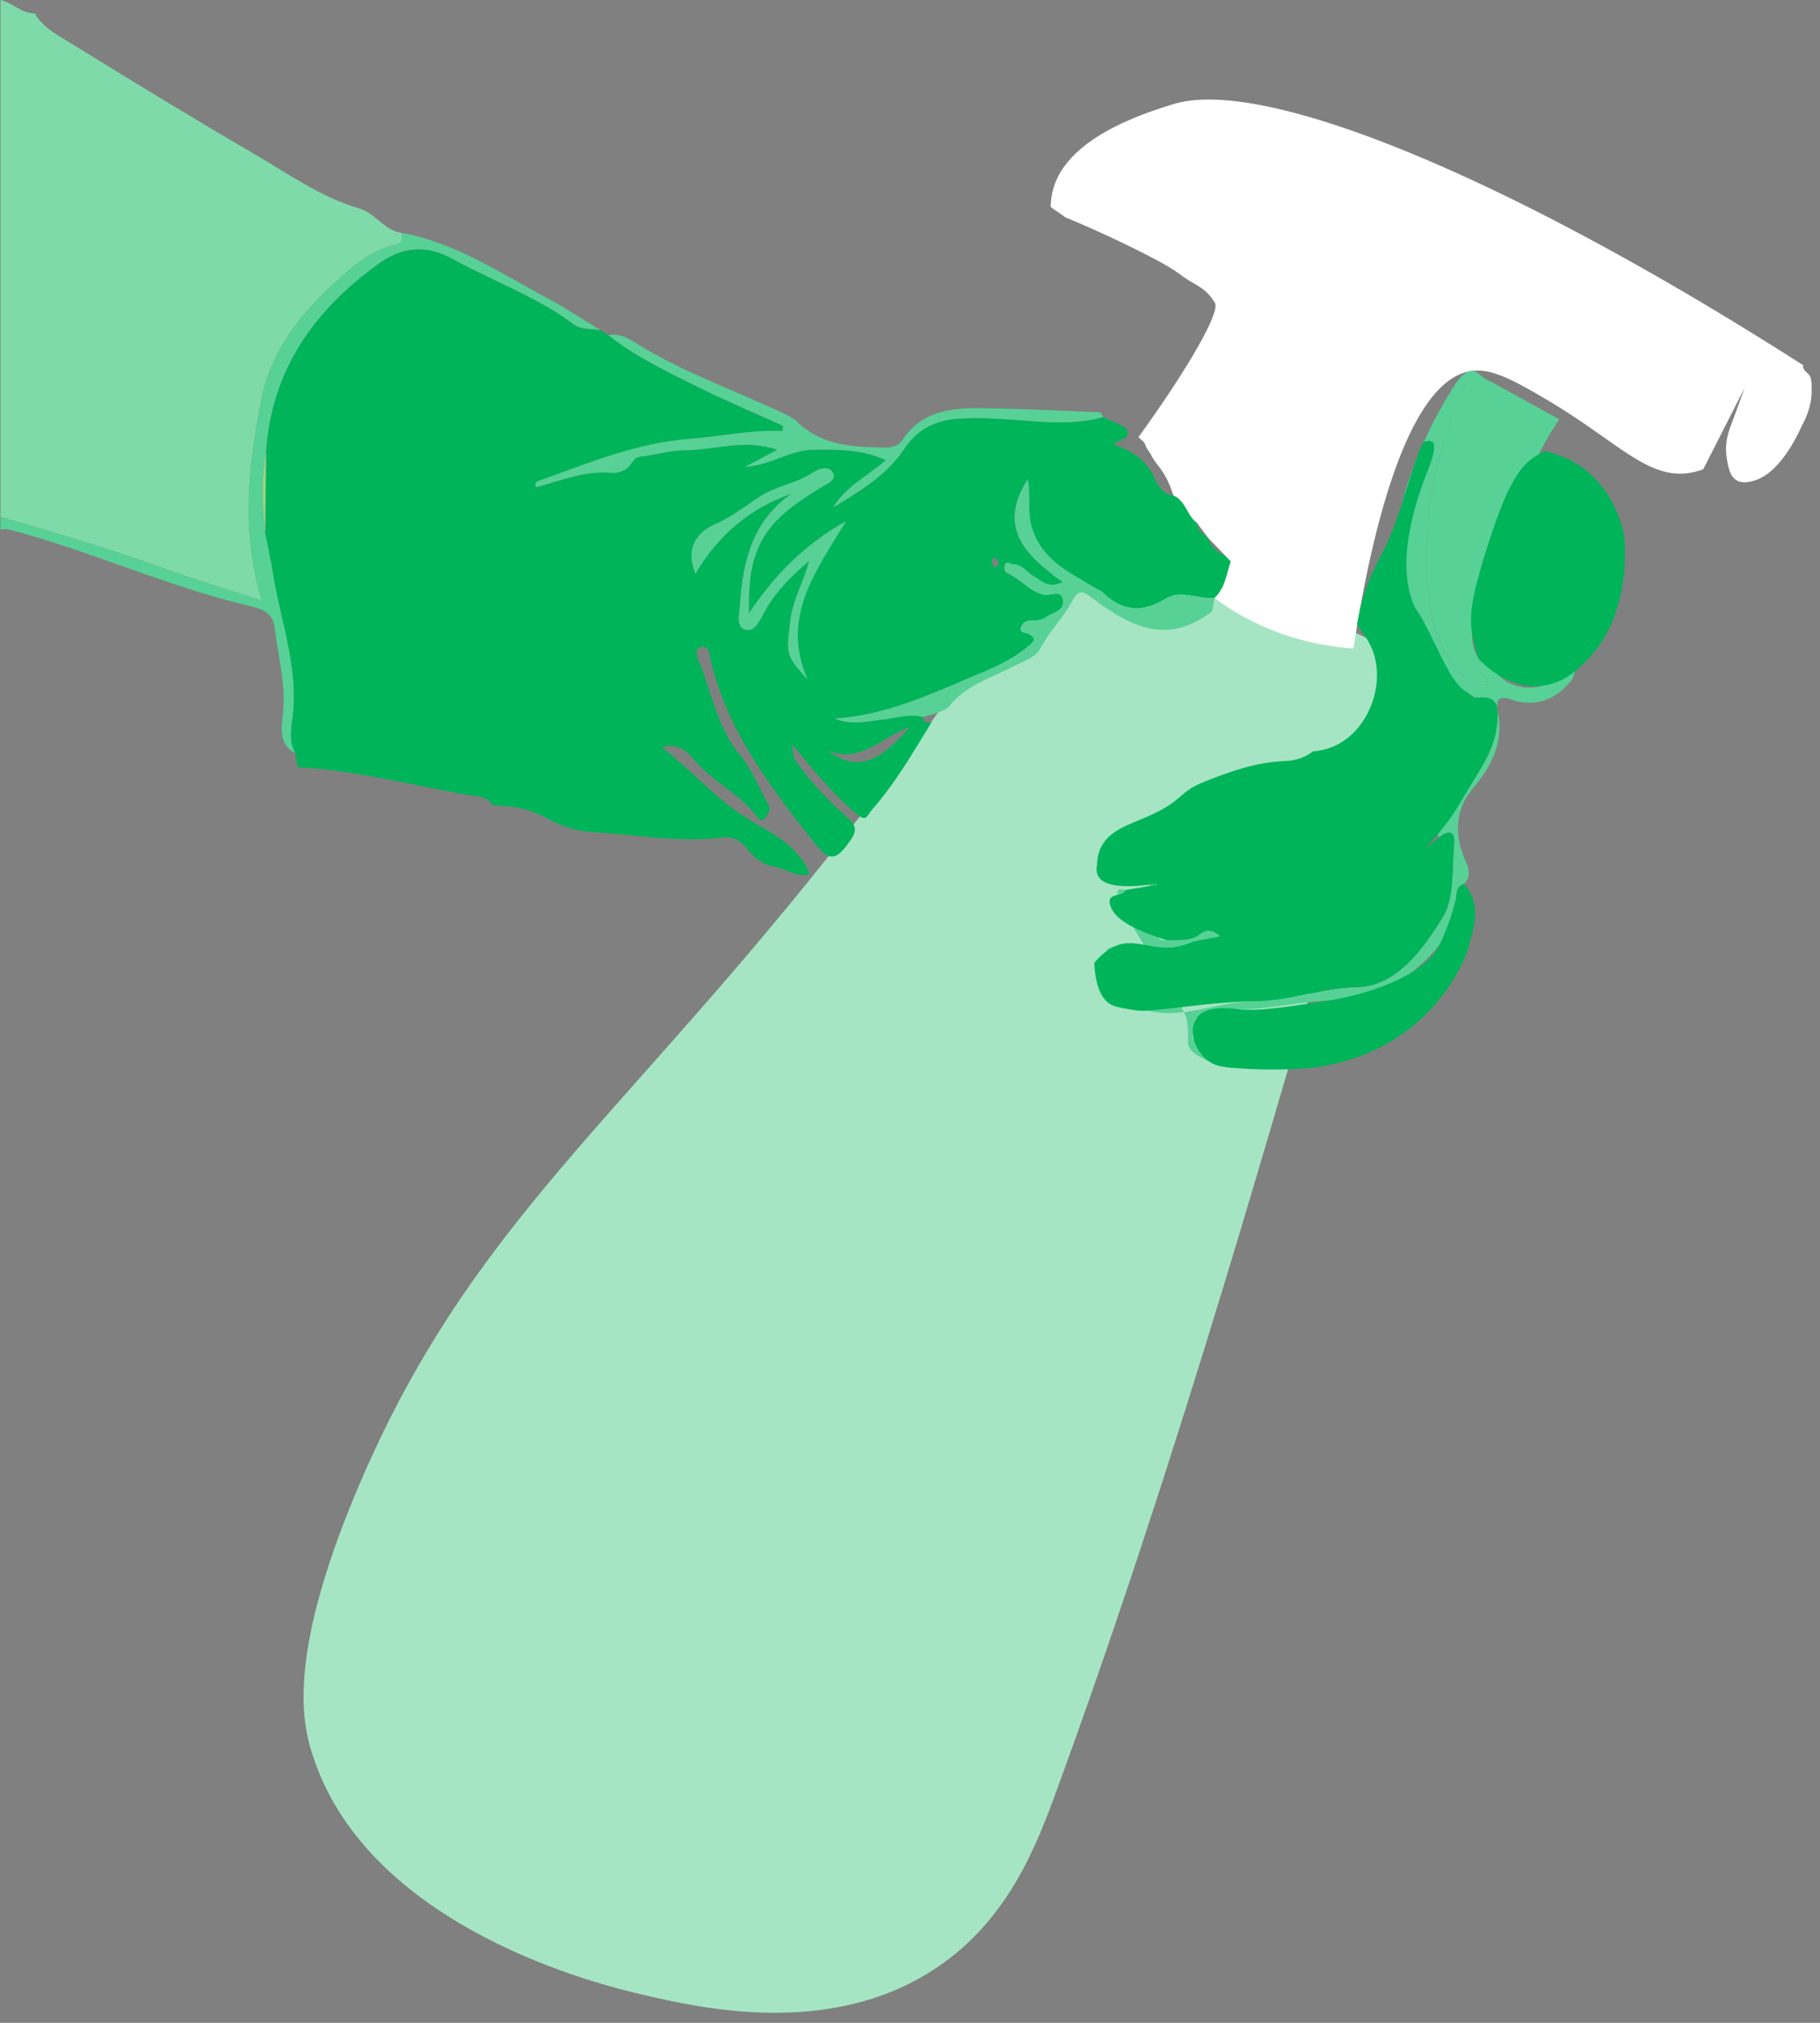 <svg version="1.1" id="Слой_1" xmlns="http://www.w3.org/2000/svg" x="0" y="0" viewBox="0 0 585 650" xml:space="preserve"><rect x="0" y="0" width="585" height="650" fill="#808080" stroke="none"/><style>.st2{fill:#58d196}.st4{fill:#00b45a}</style><path d="M332.23 185.09c-34.11 50.78-64.79 89.28-85.64 114.19-57.64 68.84-98.99 103.4-130.43 176.21-23.62 54.7-19.09 76.96-16.24 86.63 17.04 57.86 94.98 76.1 106.31 78.75 18.5 4.33 60.55 14.17 94.5-8.37 23.29-15.46 32.35-39.24 38.88-57.09 40.66-111.11 72.64-226.79 88.1-278.58 5.61-18.79 14.6-47.78 27.07-83.18-9.74-6-21.55-12.13-35.44-17.23-35.07-12.89-66.74-13.08-87.11-11.33z" fill="#a6e5c3"/><path d="M431.61 255.63c-1.59.09-2.42-.96-3.18-2.12 1.39.22 2.15 1.37 3.18 2.12z" fill="#f2bc3a"/><path d="M115.17 66.9c5.36 1.36 8.2 7.12 13.87 7.94.35 1.7.42 3.34-1.75 3.79-8.04 1.66-14.07 7.07-19.66 12.2-11.03 10.12-20.44 21.83-23.51 37.08-4.31 21.41-6.71 42.92.04 65.08-10.98-3.59-21.26-6.66-31.33-10.3-17.34-6.26-34.99-11.5-52.68-16.6V.01c3.93.83 6.78 4.43 11.07 4.3l-.15-.12c2.82 4.86 7.79 7.26 12.22 10.01 19.4 12.01 38.91 23.9 58.63 35.39 10.79 6.28 21.06 13.67 33.25 17.31z" fill="#7fdaaa"/><path class="st2" d="M.14 166.08c17.7 5.1 35.34 10.34 52.68 16.6 10.08 3.64 20.35 6.71 31.33 10.3-6.74-22.16-4.35-43.67-.04-65.08 3.07-15.25 12.48-26.96 23.51-37.08 5.59-5.13 11.62-10.54 19.66-12.2 2.17-.45 2.1-2.09 1.75-3.79 17.4 3.1 31.81 12.96 46.98 21.03 5.87 3.13 11.43 6.85 17.13 10.29-2.87-.54-6.41-.2-8.5-1.77-12.06-9.06-26.23-14.05-39.25-21.2-8.54-4.69-16.19-3.84-23.72 1.6-20.8 15.02-34.52 34.27-36.13 60.73-1.78 8.5-1.23 17.04-.29 25.57.83 4.26 1.81 8.49 2.48 12.78 2.34 15.13 8.11 29.75 6.47 45.5-.43 4.15-1.57 8.59.77 12.67-4.98-2.42-4.69-7.47-4.17-11.32 1.36-10.06-1.33-19.55-2.57-29.27-.64-5.06-4.86-5.98-8.25-6.78-26.38-6.21-51.04-17.75-77.21-24.54-.82-.21-1.75.04-2.63.08v-4.12z"/><path class="st4" d="M296.7 230.38c.07 2.09 1.4 1.92 2.81 1.59-6.05 9.79-11.75 19.8-19.43 28.46-1.04 1.17-1.52 3.69-4.1 1.62-8.69-6.97-15.39-15.72-22.4-24.16 2.08 1.59.43 4.05 2.25 6.64 4.8 6.84 10.41 12.74 16.55 18.16 2.95 2.6 3.06 4.39.95 7.38-4.47 6.32-6.51 7.1-11.4.93-14.09-17.78-27.95-35.82-33.45-58.58-.43-1.79-.2-4.78-2.98-4.55-2.17.18-1.57 2.83-1.08 4 4.39 10.34 5.91 21.83 13.59 30.89 3.76 4.43 5.8 10.3 8.82 15.41 1.28 2.17-.14 3.53-1.1 4.85-.97 1.33-1.86.17-2.57-.78-5.23-7.08-13.56-10.67-19.32-17.29-2.31-2.65-5.23-6.61-11.11-4.87 10.5 8.29 18.67 18.09 30.08 24.51 6.79 3.82 14.22 8.06 17.43 16.24-4.12 1.33-7.36-1.61-11.07-2.28-3.76-.67-6.66-2.71-8.92-5.72-1.93-2.57-4.62-4.08-7.67-3.73-14.43 1.68-28.64-.82-42.93-1.82-4.73-.33-8.87-1.72-12.91-3.88-3.84-2.06-7.84-3.67-12.22-4.14-2.12-.18-4.24-.37-6.34-.55-.85-1.84-2.26-2.39-4.32-2.72-19.42-3.08-38.47-8.43-58.22-9.5-.2-1.46-.41-2.92-.65-4.39-2.37-4.11-1.24-8.54-.81-12.69 1.63-15.75-4.13-30.37-6.47-45.5-.66-4.29-1.64-8.52-2.47-12.78.1-8.52.19-17.05.29-25.58 1.61-26.46 15.33-45.72 36.13-60.73 7.53-5.44 15.18-6.29 23.72-1.6 13.02 7.16 27.19 12.15 39.25 21.2 2.1 1.57 5.63 1.23 8.5 1.77.8.51 1.59 1.03 2.39 1.54 8.84 6.93 18.92 11.77 28.9 16.7 8.95 4.42 18.17 8.31 27.27 12.43-.04.56-.09 1.11-.13 1.67-10.08-.48-19.86 1.75-29.72 2.5-17.13 1.3-32.6 7.71-48.37 13.42-.57.21-1.8.39-1.21 2.15 8.01-2.14 15.82-5.46 24.43-4.63 1.78.17 4.38-.71 5.42-2.04 2.24-2.84 1.95-2.95 4.55-3.29 4.55-.59 9.07-1.94 13.61-1.95 9.42-.02 18.87-3.77 29.59-.16-4.17 2.21-7.26 3.85-10.35 5.49 7.91-.37 14.48-5.48 22.2-5.51 7.54-.03 15.25-.14 23.07 3.38-6.1 5.17-13.04 8.55-16.97 15.16 8.62-5.17 17.24-10.36 22.94-18.96 4.19-6.32 10.26-9.08 17.47-9.54 6.19-.4 12.39-.02 18.61.45 9.25.7 18.59 1.62 27.76-.97 2.36 1.09 4.72 2.17 7.05 3.22 2.74 3.7-1.65 3.71-3.77 5.57 6.53 2.07 10.85 5.43 13.47 11.29.83 1.85 2.61 4.85 5.78 5.11 4 1.67 4.36 6.5 7.61 8.81-.01 2.49 2.05 3.45 3.56 4.81.96 2.75 2.75 4.7 5.53 5.67.59.65 1.19 1.3 1.78 1.95-1.45 4.04-1.79 8.58-5.23 11.72-5.22.38-10.91-2.71-15.55.13-7.61 4.66-13.99 4.28-20.29-1.84-.79-.77-1.99-1.11-2.97-1.72-7.89-4.86-16.47-8.66-19.78-18.77-1.77-5.41-.4-10.74-1.46-15.97-9.9 15.17-.98 24.57 11.38 33.03-4.76 2.37-7.03-.44-9.6-1.94-2.14-1.24-3.59-3.75-6.38-3.75-.96 0-2.25-1.33-2.87.22-.27.66.1 2.23.58 2.44 4.3 1.89 7.32 5.89 12.05 7.06 2.15.53 5.67-1.96 6.26 1.83.53 3.4-3.29 3.85-5.4 5.39-1.58 1.15-3.41 1.15-5.28 1.14-1.54-.01-2.66 1.05-2.89 2.44-.27 1.65 1.41 1.25 2.33 1.72 2.97 1.5 1.95 2.5-.18 4.28-4.92 4.12-10.7 6.68-16.42 9.03-14.72 6.05-29.21 13.08-45.71 13.97 5.28 2.34 10.83.85 15.83.33 4.26-.48 8.33-1.96 12.68-.82zm-56.01-33.21c0-7.27.09-14.39 3.03-21.19 3.98-9.23 11.95-14.2 19.95-19.22 1.87-1.17 5.2-2.4 4.11-4.7-1.24-2.63-4.66-1.46-6.64-.14-5.09 3.4-11.26 4.07-16.51 7.4-4.84 3.06-9.28 6.74-14.78 9.13-7.37 3.21-9.12 9.17-6.33 15.85 7.42-12.46 17.55-21.03 30.94-25.7-12.69 8.79-15.77 21.95-16.63 35.91-.16 2.56-1.58 7.1 1.98 7.9 2.84.63 4.56-3.35 5.94-5.87 3.56-6.48 8.65-11.51 14.31-16.28-1.65 6.58-5.25 12.29-6.04 19.13-1.26 10.95-1.66 10.91 5.51 18.94-8.76-20.21 2.89-35.06 12.37-50.85-13.1 7.32-23.01 17.32-31.21 29.69zm51.71 36.4c-9.19 3.34-15.93 12.03-26.31 7.56 8.56 6.68 16.21 4.56 26.31-7.56zm-62.51-43.76c-1.63 2.35-3.25 4.7-4.88 7.06m95.68-17.01c.16.08-.66-.32-1.47-.72-.16.52-.52 1.08-.42 1.55.11.56.5 1.3.97 1.51.76.33 1.16-.23.92-2.34z"/><path d="M390.39 192.16c3.44-3.15 3.78-7.68 5.23-11.73-2.44-2.54-4.87-5.08-7.31-7.62-1.19-1.6-2.37-3.21-3.56-4.81-3.26-2.32-3.61-7.14-7.61-8.81-1.22-4-2.75-6.64-3.95-8.34-1.18-1.68-2.18-2.63-3.34-4.94-.43-.85-1.28-1.61-1.76-3.08-.3-.92-1.41-1.58-2.15-2.37 16.2-22.42 26.27-40.12 24.57-43.1-.76-1.33-1.65-2.35-1.65-2.35-1.02-1.19-2.48-2.47-4.88-3.81-6.28-3.51-3.36-3.37-19.53-11.37-5.76-2.85-13.15-6.32-21.97-9.98-1.58-1.1-3.15-2.2-4.73-3.29 0-1 .06-2.73.52-4.79 3.91-17.35 29.1-25.25 38.75-28.27 29.04-9.11 108.23 23.47 202.64 83.9a.61.61 0 00-.12.28c-.11.95 1.13 1.93 1.64 2.43 1.16 1.14 1.15 2.84 1.13 5.77-.03 4.9-2.19 9.2-3.14 10.91-.93 2.1-4.64 10.19-10.24 14.84-2.79 2.32-5.02 2.83-6.35 3.12-6.09 1.35-6.99-3.61-7.63-8.11-.49-3.5.21-6.84 1.47-10.12 1.52-3.94 2.91-7.93 4.36-11.9-4.43 8.72-8.87 17.43-13.3 26.15-.81.32-2.2.8-3.96 1.12-13.59 2.46-23.36-9.71-45.22-22.78-12.42-7.42-18.92-10.64-24.97-9.95-22.71 2.6-33.95 60.91-38.31 89.24-10.54-.8-24.4-3.56-38.09-11.84a75.945 75.945 0 01-6.54-4.4z" fill="#fff"/><path class="st2" d="M468.39 122.56c.75-1.02 2.57-3.34 4.95-3.39.95-.02 1.96.82 4.1 2.74-3.89-3.89-5.49-.61-6.79 2.37-8.15 18.7-13.01 38.35-12.03 58.66.54 11.13 1.84 22.96 9.76 32.36 2.64 3.13 5.38 5.39 9.76 4.54-.39-2.96-4.53-4.45-2.76-8 .87 1.72 3.21-.31 4.32 2.17 2.54 5.65 9.75 8.2 16.03 6.36 6.75-1.98 6.88-2.88 3.26-8.69-1.29-2.07-5.68-2.72-4.12-5.45 1.76-3.07 5.58-.56 8.29-.39 3.95.24 3.74 4.25 3.95 7.35l.1-.06c-.6 1.7-1.2 3.39-1.8 5.09-5.18 6.63-11.7 9.28-19.91 6.48-3.62-1.23-4.76.16-4.08 3.55 1.98 9.88-1.63 17.64-8.02 25.1-5.58 6.52-6 14.58-2.64 22.57 1.19 2.82 2.32 5.49-.16 8.16-2.97.85-2.2 3.55-2.83 5.6-1.45 4.7-1.66 9.69-5.04 13.88-9.32 11.54-20.97 17.55-35.96 18.02-9.75.31-19.36 2.98-29.24 2.69-1.83-.05-4.53-.09-5.19 2.27-.77 2.77-2.67 1.32-3.87 1.27-1.77-.08-4.06-2.63-4.7 1.01-.32 1.84-1.27 5.46.46 5.53 2.41.1 6.34 2.44 7.35-.28 1.78-4.78 4.93-2.44 7.67-2.62-4.03-.21-1.19 4.67-4.77 6.01-1.33.5-2.06 1.41-2.12 2.37-.11 1.85 3.95 3.08 3.85 3.35-.19.49-14.05-2.98-14.38-7.98-.05-.84.22-2.5-.09-5.49 0 0-.11-1.06-.3-2.12-1.05-5.94-24.75-38.49-22.04-41.58.23-.27.79-.46 2.3.02-.8 2.46-6.26.59-4.81 4.99 1.05 3.17 4.18 4.23 6.92 4.96 5.35 1.42 6.4-.44 5.35-8.72.17-1.33.33-2.67.5-4 .09-.2.13-.45.28-.58.13-.11.38-.08.58-.11.31.45.78 1.17 1.3 2.09 1.25 2.25 3.05 5.48 2.82 9.45-.06.95-.26 2.46-1.03 4.25-2.7 3.14-.87 3.98 2.1 3.86 3.4-.14 7.04.37 9.97-1.94 2.16-1.7 3.88-1.42 6.55.63-4.02.85-7.3 1.11-10.23 2.26-7.74 3.03-15.62-.3-23.49.89-5.39.82-1.83 3.66-2.56 5.46 1.9.28 3.04 1 3.67 1.92 1.35 1.96-1.11 4.37-.71 6.82.65 4.05 8.2 6.03 10.23 6.52 11.72 2.81 21.19-2.95 34.21-2.96 11.11-.01 21.28-4.36 32.57-4.56 12.96-.22 21.44-12.18 27.77-22.43 3.91-6.33 2.96-15.78 3.72-23.88.35-3.71-1.78-4.37-4.63-1.96-.27-.23-.53-.47-.78-.71 2.84-4.05 6.01-7.9 8.45-12.18 4.23-7.43 9.86-14.36 10.71-23.24.39-4.11 1.28-9.59-6.15-8.63-1.48.19-2.32-1.14-3.45-1.76-8.78-4.81-10.63-13.98-13.7-22.14-1.19-3.16-2.64-3.33-3.92-5.08-16.46-22.7 10.37-67.19 14.45-72.69z"/><path class="st2" d="M489.84 156.24c-.76 1.88-1.32 3.43-1.65 4.35-1.5 1.11-1.55 2.58-1.05 4.19l.06-.11c-9.65 8.04-12.96 18.59-12.18 30.76-1.85 5.5-3.14 11 .36 16.38-1.77 3.56 2.37 5.05 2.76 8-4.38.86-7.12-1.41-9.76-4.54-7.92-9.4-9.22-21.23-9.76-32.36-.98-20.31 3.88-39.96 12.03-58.66 1.3-2.98 2.91-6.26 6.79-2.37 0 0-.08-.15-.07-.16.04-.08 11.21 6.05 23.79 12.98-1.31 2.01-2.32 3.69-2.99 4.81-4.77 8.09-7.43 14.51-8.33 16.73z"/><path class="st4" d="M415.42 343.54c-7.95.33-14.46 0-19.19-.41-3.41-.3-5.68-.63-7.88-2.25-3.47-2.56-6.09-7.8-4.56-12.1.14-.38.4-1.1.97-1.84 3.08-3.98 10.67-2.95 12.79-2.7 6.62.77 14.16-.38 29.24-2.69 12.54-1.92 31.27-7.99 35.96-18.02 3.47-7.42 4.22-11.25 5.04-13.88.63-2.05-.14-4.75 2.83-5.6 6.03 7.05 2.92 14.51.98 21.92-2.25 5.47-6.64 13.95-15.01 21.61-16.12 14.73-35.41 15.85-41.17 15.96z"/><path class="st2" d="M354.61 134c-9.17 2.59-18.51 1.67-27.76.97-6.22-.47-12.41-.85-18.61-.45-7.21.46-13.28 3.22-17.47 9.54-5.7 8.6-14.32 13.78-22.94 18.96 3.93-6.61 10.87-9.99 16.97-15.16-7.82-3.53-15.53-3.42-23.07-3.38-7.72.03-14.3 5.14-22.2 5.51 3.09-1.64 6.18-3.28 10.35-5.49-10.71-3.61-20.16.14-29.59.16-4.54.01-9.06 1.36-13.61 1.95-2.6.34-2.3.45-4.55 3.29-1.05 1.33-3.65 2.21-5.42 2.04-8.61-.83-16.43 2.49-24.43 4.63-.59-1.76.63-1.94 1.21-2.15 15.77-5.71 31.24-12.12 48.37-13.42 9.86-.75 19.64-2.98 29.72-2.5.04-.56.09-1.11.13-1.67-9.1-4.12-18.32-8.01-27.27-12.43-9.98-4.93-20.05-9.77-28.9-16.7 4.55-.9 7.93 2.06 11.3 4.04 13.52 7.96 28.18 13.41 42.37 19.87 2.48 1.13 5.21 2.2 7.13 4.03 8.01 7.62 17.95 8.04 28.05 8.18 2.19.03 4.42-.49 5.56-2.26 5.94-9.19 15.21-10.49 24.81-10.4 12.91.12 25.82.8 38.73 1.32.39.04.75 1 1.12 1.52z"/><path d="M85.55 145.53c-.1 8.53-.19 17.05-.29 25.58-.94-8.54-1.49-17.07.29-25.58z" fill="#98d284"/><path class="st4" d="M356.91 290.97c-.26-.92-.34-1.68-.01-2.23.91-1.52 4.21-.89 4.82-2.76 7.93-1.22 10.25-1.71 10.23-1.88-.05-.43-15.75 3.01-18.92-2.52-.73-1.28-.63-2.74-.39-3.88 0-1.18.19-3.06 1.1-5.08 2.57-5.73 8.78-7.45 15.3-10.33 12.18-5.4 9-7.6 18.87-11.42 8.43-3.26 16.2-6.02 25.16-6.32 2.98-.1 6.33-1.01 8.94-3.11 3.28-.24 5.78-1.14 7.57-2.02 9.78-4.84 15.05-17.82 12.31-28.23-.75-2.84-1.97-5.04-2.97-6.54-.91-1.33-1.82-2.67-2.73-4 .16-.98.45-2.59.9-4.55 2.92-12.63 6.91-16.38 10.66-26.02 3.59-9.21 8.32-27.39 10.08-28.1 1.07-.43 1.97-.21 1.97-.21.29.04.52.14.71.29 1.56 1.23-1.16 8.1-1.16 8.1-2.45 6.08-11.49 28.54-4.96 44.15.86 2.04.65.79 3.47 5.98 5.01 9.22 8.52 19.3 13.7 22.14 1.13.62 1.97 1.95 3.45 1.76 7.43-.96 6.55 4.53 6.15 8.63-.85 8.88-6.48 15.81-10.71 23.24-3.78 6.64-6.3 9.58-8.45 12.18-9.33 11.31-19.57 17.74-19.7 17.56-.09-.11 3.69-3.34 20.49-16.85 2.85-2.41 4.98-1.76 4.63 1.96-.75 8.09.19 17.54-3.72 23.88-6.32 10.25-14.81 22.2-27.77 22.43-11.29.19-21.46 4.54-32.57 4.56-11.4.01-22.8 1.97-34.21 2.96-2.03.18-4.15-.02-6.16-.41-1.26-.25-4.04-.63-5.67-1.41-5.29-2.55-5.54-12.2-5.56-13.58 2.3-2.79 4.68-4.38 6.76-5.32 7.12-3.22 13.4 3.05 23.49-.89 2.93-1.15 6.21-1.4 10.23-2.26-2.67-2.05-4.39-2.33-6.55-.63-2.93 2.31-6.56 1.8-9.97 1.94-.66.03-1.38-.24-3.32-.93-5.23-1.86-13.95-4.95-15.49-10.28zm6.35 21.76z"/><path class="st2" d="M390.39 192.16l-.78 4.27c-13.57 10.3-24.73 6.16-38.28-4.07-3.39-2.56-4.61-3.12-6.84 1.03-2.89 5.36-7.41 9.66-10.24 15.25-1.3 2.56-5.35 3.84-8.31 5.4-7.19 3.79-15.22 5.92-20.78 12.83-1.26 1.56-5.4 2.79-8.46 3.52-4.34-1.14-8.42.35-12.63.79-4.99.53-10.55 2.01-15.83-.33 16.5-.89 30.99-7.93 45.71-13.97 5.73-2.35 11.51-4.9 16.42-9.03 2.13-1.78 3.15-2.78.18-4.28-.92-.47-2.6-.07-2.33-1.72.23-1.39 1.35-2.45 2.89-2.44 1.87.01 3.7.01 5.28-1.14 2.1-1.54 5.93-1.99 5.4-5.39-.59-3.79-4.11-1.3-6.26-1.83-4.73-1.17-7.76-5.17-12.05-7.06-.49-.21-.85-1.78-.58-2.44.62-1.55 1.91-.22 2.87-.22 2.79 0 4.24 2.51 6.38 3.75 2.57 1.5 4.84 4.31 9.6 1.94-12.36-8.46-21.27-17.86-11.38-33.03 1.06 5.23-.31 10.56 1.46 15.97 3.31 10.11 11.89 13.91 19.78 18.77.97.6 2.17.94 2.97 1.71 6.3 6.12 12.68 6.5 20.29 1.84 4.61-2.83 10.3.26 15.52-.12zm-149.7 5.01c8.2-12.38 18.12-22.37 31.23-29.69-9.48 15.79-21.13 30.64-12.37 50.85-7.17-8.04-6.78-7.99-5.51-18.94.79-6.84 4.38-12.55 6.04-19.13-5.67 4.76-10.76 9.8-14.31 16.28-1.39 2.52-3.1 6.5-5.94 5.87-3.56-.79-2.14-5.34-1.98-7.9.86-13.96 3.95-27.12 16.63-35.91-13.39 4.67-23.52 13.24-30.94 25.7-2.79-6.68-1.04-12.64 6.33-15.85 5.5-2.39 9.94-6.07 14.78-9.13 5.25-3.32 11.42-3.99 16.51-7.4 1.97-1.32 5.4-2.49 6.64.14 1.08 2.31-2.25 3.53-4.11 4.7-8 5.02-15.97 9.99-19.95 19.22-2.96 6.8-3.06 13.93-3.05 21.19z"/><path class="st4" d="M522.07 172.34c-.61-3.18-3.38-15.51-14.59-22.87-3.98-2.61-7.9-3.86-10.91-4.49-.56.25-1.49.7-2.58 1.35-5.03 3.04-9.46 8.17-16.8 32.18-4.32 14.12-4.91 19.3-4.01 25.17.53 3.45 1.45 6.24 2.18 8.15 1.25 1.34 9.44 9.83 20.35 8.53 6.98-.83 11.47-5.25 14.31-8.12 13.51-13.67 12.52-34.16 12.05-39.9zm-38.78 34.01c-1.02.09-2.04.19-3.06.28m40.84-25.66z"/><path d="M374.09 285.51c-.06-.19-.13-.38-.18-.57-.01-.03.1-.08.15-.12-.02.19-.05.38-.06.58.01.01.09.11.09.11z" fill="#3c3724"/></svg>